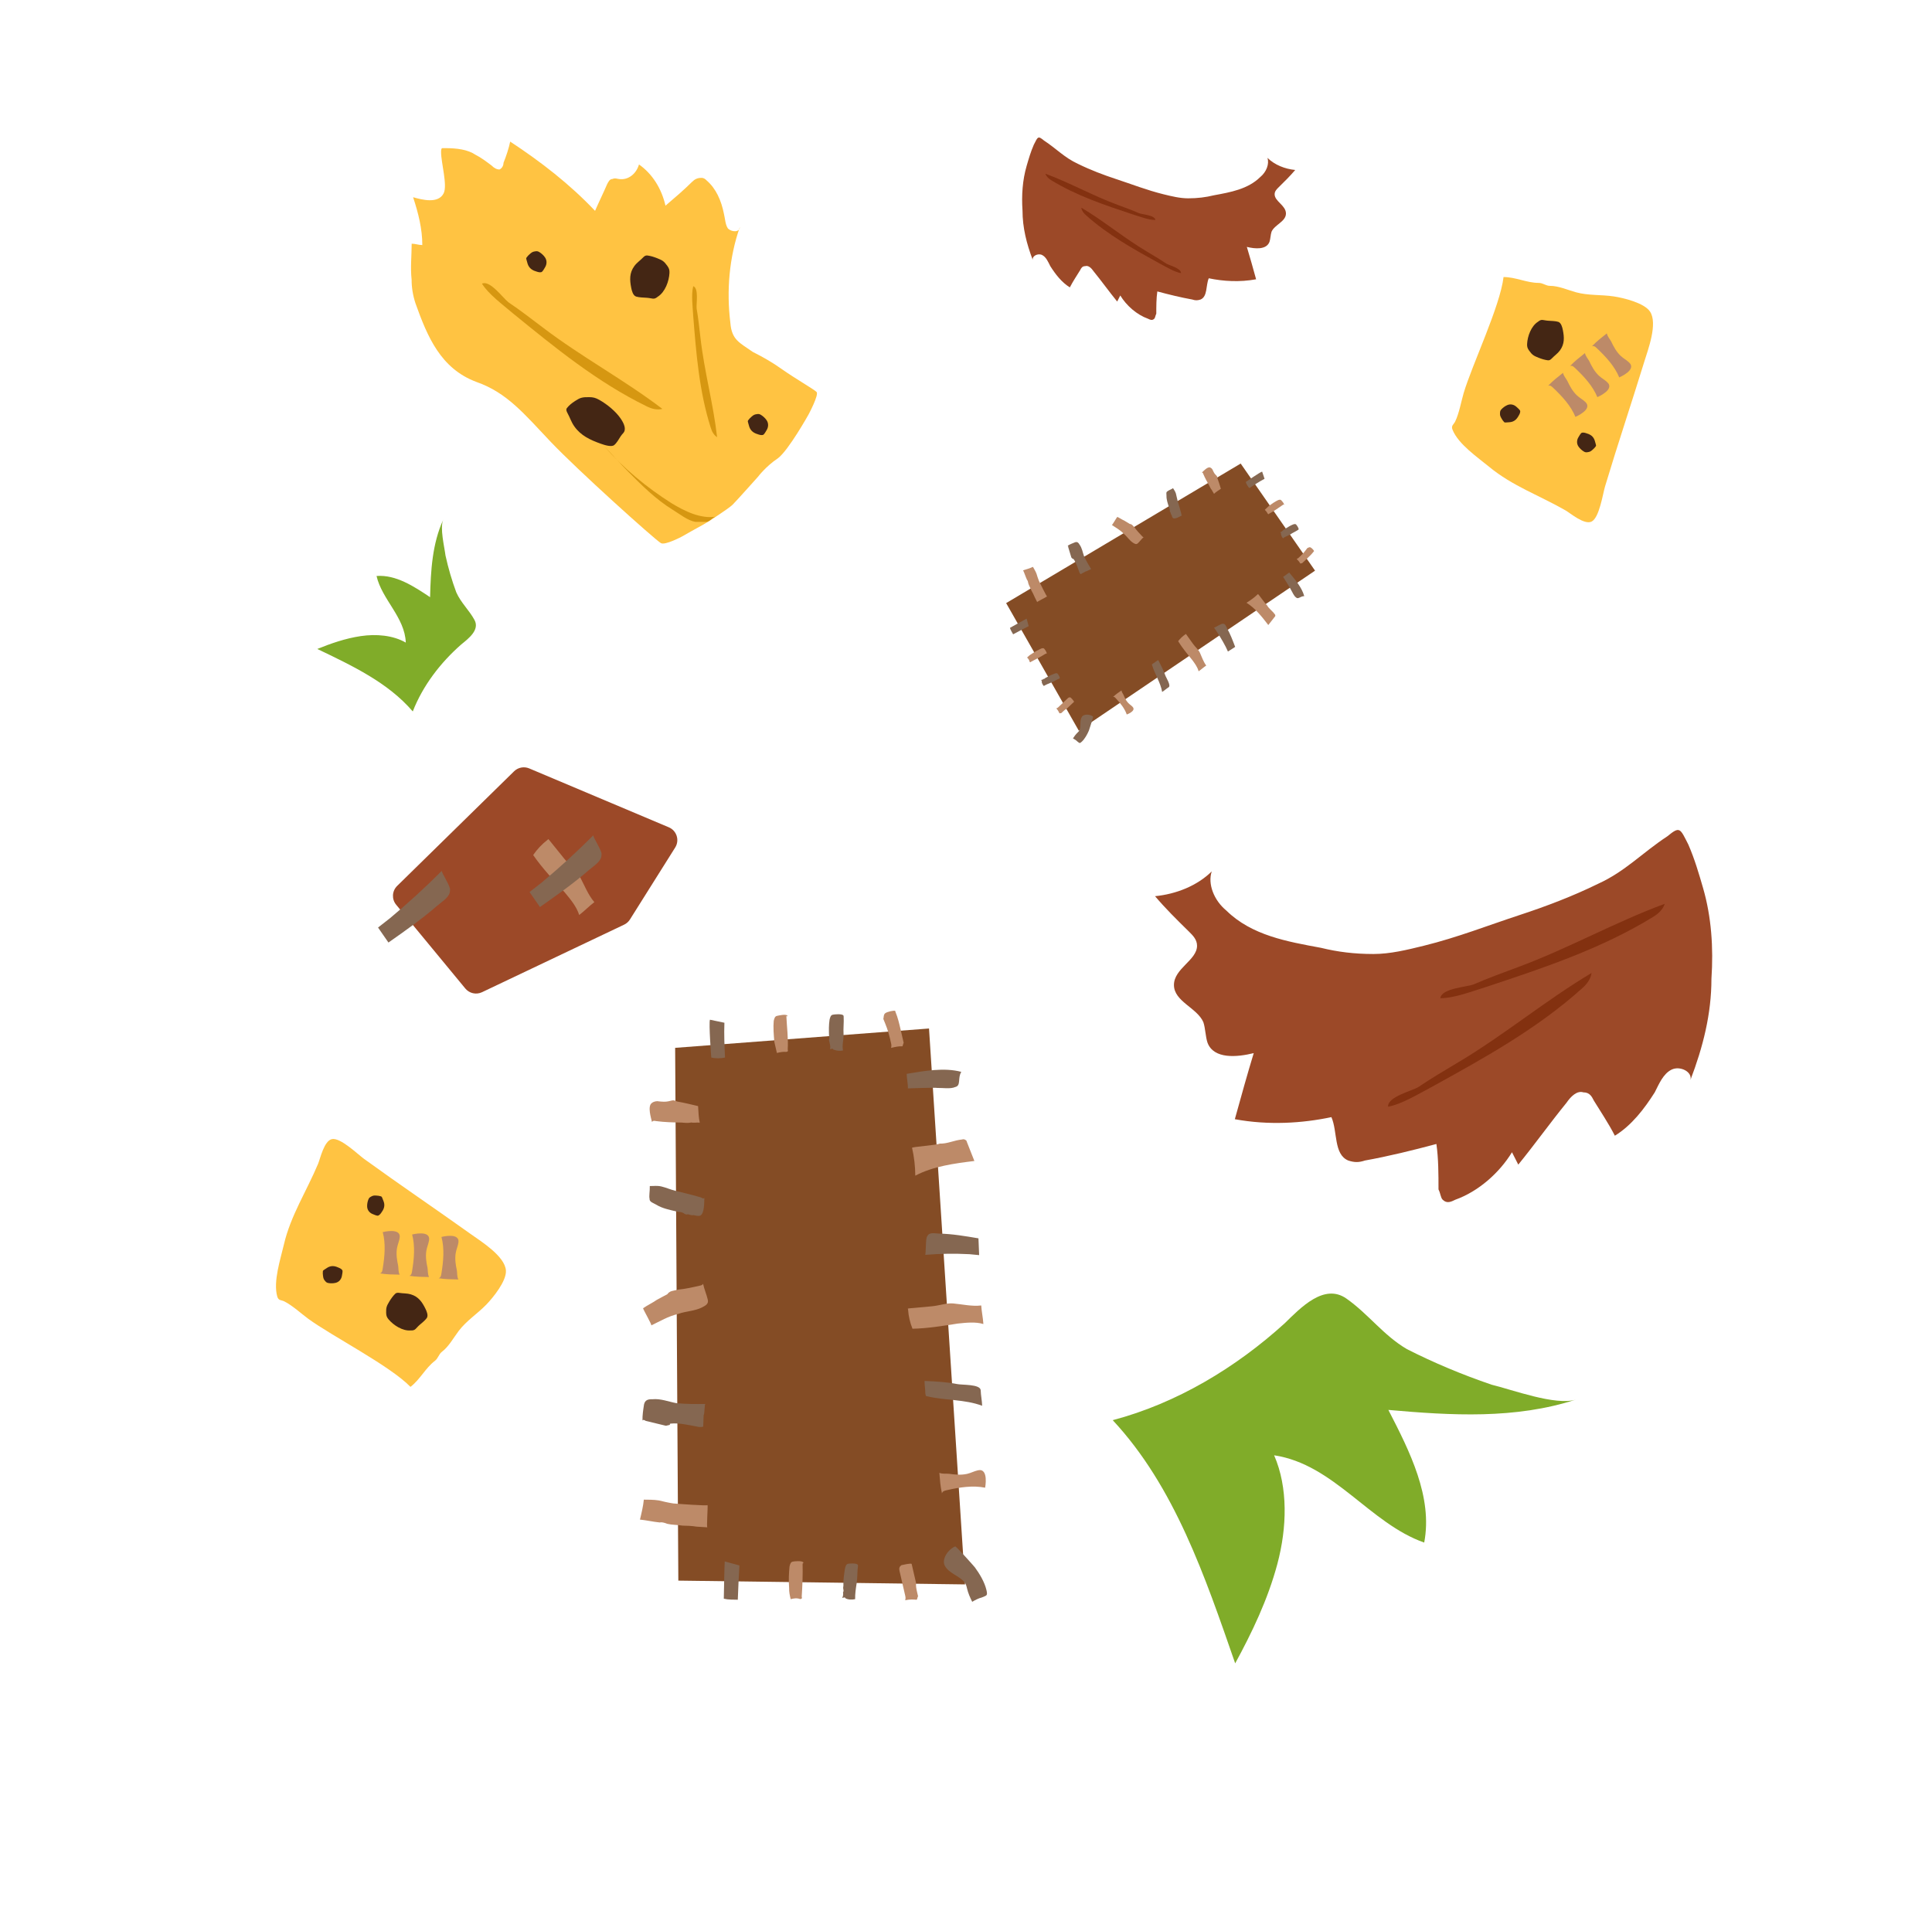 <?xml version="1.0" encoding="UTF-8" standalone="no"?>
<svg
   width="257"
   height="256"
   viewBox="0 0 257 256"
   fill="none"
   version="1.1"
   id="svg76"
   sodipodi:docname="loot-caveman-apparel-death.svg"
   inkscape:version="1.3.2 (091e20e, 2023-11-25, custom)"
   xmlns:inkscape="http://www.inkscape.org/namespaces/inkscape"
   xmlns:sodipodi="http://sodipodi.sourceforge.net/DTD/sodipodi-0.dtd"
   xmlns="http://www.w3.org/2000/svg"
   xmlns:svg="http://www.w3.org/2000/svg">
  <defs
     id="defs76" />
  <sodipodi:namedview
     id="namedview76"
     pagecolor="#ffffff"
     bordercolor="#000000"
     borderopacity="0.25"
     inkscape:showpageshadow="2"
     inkscape:pageopacity="0.0"
     inkscape:pagecheckerboard="0"
     inkscape:deskcolor="#d1d1d1"
     inkscape:zoom="2.770428"
     inkscape:cx="128.5"
     inkscape:cy="127.95857"
     inkscape:window-width="1280"
     inkscape:window-height="1001"
     inkscape:window-x="-8"
     inkscape:window-y="-8"
     inkscape:window-maximized="1"
     inkscape:current-layer="svg76" />
  <path
     d="M123.58 136.834L89.81 139.407L90.234 210.288L128.374 210.792L123.58 136.834Z"
     fill="#844C25"
     id="path1" />
  <path
     d="M94.614 140.695C95.21 140.839 95.909 140.819 96.444 140.695C96.373 139.163 96.301 137.63 96.363 136.067C95.767 135.923 95.037 135.809 94.44 135.665C94.265 136.128 94.614 140.695 94.614 140.695Z"
     fill="#856751"
     id="path2" />
  <path
     d="M104.734 135.119C104.539 134.883 103.603 135.099 103.335 135.16C103.068 135.222 102.996 135.52 102.924 135.818C102.841 136.682 102.923 137.649 103.005 138.616C103.129 139.151 103.221 139.552 103.344 140.087C103.746 139.995 104.147 139.902 104.579 139.944L104.713 139.913C104.846 139.882 104.815 139.748 104.785 139.614C104.878 138.185 104.672 136.683 104.601 135.15C104.765 135.253 104.765 135.253 104.734 135.119Z"
     fill="#BD8A68"
     id="path3" />
  <path
     d="M110.268 138.355C110.299 138.489 110.33 138.622 110.361 138.756C110.423 139.023 110.484 139.291 110.412 139.589C110.546 139.558 110.68 139.528 110.68 139.528C110.813 139.497 110.844 139.63 110.844 139.63C111.307 139.805 111.739 139.847 112.14 139.754C111.986 139.086 112.233 138.324 112.213 137.625C112.161 136.792 112.275 136.062 112.224 135.228L112.193 135.095C111.997 134.858 111.03 134.94 110.763 135.002C110.496 135.063 110.424 135.362 110.351 135.66C110.238 136.39 110.258 137.09 110.279 137.789C110.31 137.923 110.371 138.19 110.268 138.355Z"
     fill="#856751"
     id="path4" />
  <path
     d="M118.358 138.044C118.42 138.312 118.451 138.446 118.513 138.713C118.574 138.981 118.605 139.114 118.533 139.413L118.667 139.382C119.068 139.289 119.603 139.166 120.035 139.207C120.138 139.043 120.107 138.909 120.21 138.744C120.179 138.611 120.117 138.343 120.086 138.209C119.994 137.808 119.902 137.407 119.809 137.006C119.624 136.204 119.439 135.401 119.12 134.63L119.09 134.496C118.925 134.393 117.989 134.609 117.752 134.804C117.516 135 117.577 135.267 117.505 135.565C117.824 136.337 118.143 137.108 118.358 138.044Z"
     fill="#BD8A68"
     id="path5" />
  <path
     d="M96.282 212.695C96.879 212.84 97.578 212.819 98.144 212.83C98.206 211.266 98.268 209.703 98.361 208.273C97.764 208.129 97.003 207.882 96.407 207.738C96.365 208.17 96.282 212.695 96.282 212.695Z"
     fill="#856751"
     id="path6" />
  <path
     d="M106.865 207.857C106.669 207.62 105.702 207.702 105.435 207.764C105.167 207.825 105.095 208.124 105.023 208.422C104.941 209.286 104.889 210.284 104.971 211.251C104.961 211.816 105.053 212.218 105.176 212.752C105.578 212.66 105.979 212.568 106.442 212.743L106.575 212.712C106.709 212.681 106.678 212.547 106.647 212.413C106.74 210.984 106.803 209.42 106.762 208.021C106.895 207.991 106.865 207.857 106.865 207.857Z"
     fill="#BD8A68"
     id="path7" />
  <path
     d="M112.18 211.428C112.211 211.562 112.242 211.695 112.139 211.86C112.201 212.127 112.129 212.426 112.026 212.59C112.16 212.559 112.293 212.528 112.293 212.528C112.427 212.498 112.458 212.631 112.458 212.631C112.787 212.837 113.353 212.848 113.754 212.755C113.733 212.056 113.847 211.325 113.96 210.595C114.073 209.865 114.022 209.032 114.136 208.301L114.105 208.168C113.909 207.931 112.942 208.013 112.809 208.044C112.541 208.106 112.469 208.404 112.397 208.702C112.284 209.432 112.17 210.163 112.191 210.862C112.222 210.996 112.119 211.16 112.18 211.428Z"
     fill="#856751"
     id="path8" />
  <path
     d="M120.241 211.537C120.302 211.805 120.333 211.938 120.395 212.206C120.456 212.473 120.487 212.607 120.415 212.905L120.549 212.874C120.95 212.782 121.516 212.792 121.948 212.834C122.051 212.669 122.02 212.535 122.123 212.371C122.092 212.237 122.03 211.97 121.999 211.836C121.907 211.435 121.815 211.034 121.856 210.602C121.671 209.799 121.486 208.997 121.301 208.195L121.27 208.061C121.106 207.958 120.17 208.174 119.902 208.235C119.665 208.431 119.563 208.595 119.655 208.996C119.84 209.799 120.056 210.735 120.241 211.537Z"
     fill="#BD8A68"
     id="path9" />
  <path
     d="M88.78 202.736C89.377 202.88 90.076 202.859 90.807 202.973C91.372 202.983 91.938 202.994 92.668 203.107C93.1 203.148 93.666 203.159 94.098 203.2C93.964 203.231 94.181 200.505 94.12 200.237C94.15 200.371 89.995 200.062 89.563 200.02C88.833 199.907 88.236 199.763 87.639 199.619C86.909 199.505 86.21 199.526 85.644 199.515C85.561 200.379 85.345 201.274 85.129 202.169C85.993 202.251 86.888 202.468 87.752 202.55C88.019 202.488 88.318 202.561 88.78 202.736Z"
     fill="#BD8A68"
     id="path10" />
  <path
     d="M89.221 189.399C90.321 189.286 91.514 189.574 92.543 189.76C92.841 189.832 93.14 189.904 93.541 189.811C93.551 189.246 93.592 188.814 93.603 188.248C93.737 188.217 93.696 186.818 93.83 186.787C92.564 186.797 91.299 186.807 90.003 186.684C88.975 186.498 87.884 186.045 86.784 186.158C86.218 186.148 85.817 186.24 85.673 186.837C85.559 187.567 85.446 188.297 85.466 188.997C85.569 188.832 85.734 188.935 85.898 189.038C86.495 189.182 87.092 189.326 87.688 189.47C87.986 189.543 88.285 189.615 88.583 189.687C88.717 189.656 88.984 189.594 89.118 189.563C89.087 189.43 89.087 189.43 89.221 189.399Z"
     fill="#856751"
     id="path11" />
  <path
     d="M89.38 171.759C89.112 171.821 88.876 172.016 88.773 172.181C88.269 172.438 87.898 172.664 87.394 172.921C86.787 173.343 86.15 173.631 85.543 174.052C85.604 174.32 86.766 176.305 86.632 176.336C87.774 175.791 88.885 175.113 90.222 174.804C91.261 174.424 92.393 174.445 93.401 173.931C93.905 173.674 94.276 173.448 94.152 172.913C93.998 172.244 93.71 171.606 93.525 170.804C93.422 170.969 93.289 170.999 93.155 171.03C92.219 171.246 91.149 171.493 90.182 171.575C89.647 171.698 89.514 171.729 89.38 171.759Z"
     fill="#BD8A68"
     id="path12" />
  <path
     d="M89.822 158.42C89.225 158.276 88.598 157.998 88.001 157.854C87.405 157.71 87.004 157.802 86.438 157.792C86.458 158.491 86.314 159.088 86.407 159.489C86.365 159.921 86.962 160.065 87.291 160.271C88.114 160.785 89.142 160.971 90.037 161.187C90.335 161.259 90.603 161.198 90.932 161.403C91.066 161.373 90.963 161.537 91.097 161.506C91.261 161.609 91.395 161.578 91.528 161.548C91.827 161.62 91.991 161.722 92.259 161.661C92.557 161.733 92.855 161.805 93.123 161.743C93.761 161.456 93.658 159.789 93.699 159.357C93.597 159.522 93.432 159.419 93.267 159.316C92.208 158.997 91.015 158.708 89.822 158.42Z"
     fill="#856751"
     id="path13" />
  <path
     d="M90.69 149.348C91.122 149.389 91.554 149.43 91.955 149.338C92.253 149.41 92.654 149.317 93.086 149.359C92.932 148.69 92.912 147.991 92.861 147.157C91.966 146.941 91.071 146.725 90.042 146.539C89.878 146.437 89.579 146.364 89.446 146.395C89.312 146.426 89.044 146.488 88.911 146.519C88.51 146.611 88.078 146.57 87.646 146.529C87.347 146.456 86.946 146.549 86.71 146.744C86.103 147.166 86.606 148.74 86.73 149.275C86.832 149.11 86.966 149.079 87.264 149.151C88.427 149.306 89.558 149.327 90.69 149.348Z"
     fill="#BD8A68"
     id="path14" />
  <path
     d="M129.327 213.107C129.698 212.88 130.202 212.623 130.603 212.531C131.241 212.243 131.405 212.346 131.22 211.544C130.974 210.474 130.295 209.363 129.678 208.519C129.483 208.283 127.2 205.711 127.066 205.741C126.161 206.091 125.204 207.438 125.687 208.312C126.201 209.321 127.693 209.681 128.31 210.525C128.505 210.761 128.567 211.029 128.628 211.296C128.782 211.965 129.07 212.603 129.327 213.107Z"
     fill="#856751"
     id="path15" />
  <path
     d="M126.251 196.074C125.819 196.032 125.418 196.125 124.955 195.95C125.037 196.917 125.088 197.75 125.304 198.686C125.376 198.388 125.643 198.326 125.911 198.265C127.649 197.864 129.419 197.597 131.044 197.926C131.044 197.926 131.559 195.273 130.088 195.612C129.553 195.735 129.182 195.961 128.648 196.085C127.845 196.27 126.981 196.187 126.251 196.074Z"
     fill="#BD8A68"
     id="path16" />
  <path
     d="M122.986 183.722C122.976 184.288 123.099 184.823 123.089 185.389C123.119 185.522 123.119 185.522 123.15 185.656C123.181 185.79 123.315 185.759 123.315 185.759C125.701 186.336 128.334 186.151 130.648 187.026C130.628 186.327 130.474 185.658 130.454 184.958C130.402 184.125 127.903 184.279 127.306 184.135C125.979 183.877 124.55 183.784 122.986 183.722Z"
     fill="#856751"
     id="path17" />
  <path
     d="M126.802 173.413C125.938 173.33 124.899 173.711 123.933 173.793C122.966 173.875 121.865 173.988 120.898 174.07L120.764 174.1L120.795 174.234C120.846 175.067 121.062 176.003 121.381 176.775C123.345 176.745 125.516 176.385 127.419 176.087C128.52 175.974 129.754 175.831 130.813 176.15C130.762 175.317 130.577 174.514 130.526 173.681C129.292 173.825 128.098 173.537 126.802 173.413Z"
     fill="#BD8A68"
     id="path18" />
  <path
     d="M123.059 166.95C124.993 166.786 126.957 166.756 128.953 166.859C129.385 166.901 129.817 166.942 130.249 166.983C130.228 166.284 130.177 165.45 130.157 164.751C128.398 164.452 126.639 164.153 124.942 164.122C124.376 164.112 123.615 163.865 123.337 164.492C123.101 164.687 123.193 166.919 123.059 166.95Z"
     fill="#856751"
     id="path19" />
  <path
     d="M121.324 152.709C121.602 153.912 121.745 155.147 121.755 156.412C124.142 155.157 127.012 154.778 129.614 154.459C129.265 153.554 128.946 152.783 128.597 151.877C128.566 151.744 128.566 151.744 128.401 151.641C128.237 151.538 128.103 151.569 127.969 151.6C126.869 151.712 125.994 152.196 124.996 152.144C124.76 152.339 121.293 152.575 121.324 152.709Z"
     fill="#BD8A68"
     id="path20" />
  <path
     d="M120.775 144.802C120.775 144.802 124.406 144.669 124.705 144.741C125.404 144.721 126.433 144.906 127.07 144.618C127.873 144.434 127.359 143.425 127.873 142.603C125.621 141.995 122.915 142.478 120.611 142.868C120.632 143.568 120.786 144.236 120.775 144.802Z"
     fill="#856751"
     id="path21" />
  <path
     d="M174.931 75.921L165.039 61.672L133.84 80.238L143.507 97.215L174.931 75.921Z"
     fill="#844C25"
     id="path22" />
  <path
     d="M165.716 64.126C165.807 64.427 165.997 64.731 166.191 64.935C166.849 64.506 167.507 64.077 168.214 63.699C168.123 63.398 167.984 63.046 167.893 62.745C167.643 62.788 165.716 64.126 165.716 64.126Z"
     fill="#856751"
     id="path23" />
  <path
     d="M170.802 67.152C170.856 67.005 170.518 66.647 170.421 66.545C170.325 66.443 170.174 66.488 170.024 66.534C169.621 66.721 169.215 67.008 168.809 67.295C168.605 67.488 168.452 67.633 168.248 67.826C168.392 67.98 168.537 68.133 168.631 68.334L168.679 68.385C168.728 68.436 168.779 68.388 168.83 68.34C169.485 68.01 170.096 67.53 170.754 67.101C170.751 67.201 170.751 67.201 170.802 67.152Z"
     fill="#BD8A68"
     id="path24" />
  <path
     d="M170.803 70.434C170.752 70.482 170.701 70.531 170.65 70.579C170.548 70.675 170.446 70.772 170.295 70.818C170.344 70.869 170.392 70.92 170.392 70.92C170.44 70.971 170.389 71.019 170.389 71.019C170.432 71.269 170.526 71.47 170.67 71.624C170.926 71.382 171.326 71.294 171.63 71.104C171.984 70.865 172.336 70.726 172.691 70.487L172.742 70.439C172.796 70.291 172.509 69.885 172.413 69.783C172.316 69.681 172.166 69.726 172.015 69.772C171.663 69.911 171.36 70.102 171.056 70.292C171.005 70.34 170.903 70.437 170.803 70.434Z"
     fill="#856751"
     id="path25" />
  <path
     d="M173.043 73.928C172.941 74.025 172.89 74.073 172.788 74.169C172.686 74.266 172.635 74.314 172.484 74.36L172.533 74.411C172.678 74.564 172.871 74.769 172.964 74.97C173.064 74.973 173.115 74.924 173.214 74.927C173.265 74.879 173.368 74.782 173.419 74.734C173.572 74.589 173.725 74.444 173.878 74.3C174.185 74.01 174.491 73.72 174.749 73.379L174.8 73.331C174.803 73.232 174.465 72.874 174.317 72.82C174.17 72.766 174.068 72.863 173.917 72.909C173.659 73.249 173.401 73.59 173.043 73.928Z"
     fill="#BD8A68"
     id="path26" />
  <path
     d="M134.345 83.533C134.436 83.834 134.627 84.138 134.769 84.391C135.475 84.013 136.182 83.635 136.838 83.305C136.747 83.004 136.658 82.604 136.567 82.303C136.366 82.397 134.345 83.533 134.345 83.533Z"
     fill="#856751"
     id="path27" />
  <path
     d="M139.227 86.953C139.28 86.805 138.994 86.399 138.897 86.297C138.8 86.195 138.65 86.24 138.499 86.286C138.096 86.474 137.642 86.71 137.237 86.996C136.984 87.138 136.831 87.283 136.626 87.477C136.771 87.63 136.916 87.783 136.959 88.033L137.007 88.084C137.055 88.135 137.107 88.087 137.158 88.038C137.813 87.709 138.52 87.331 139.127 86.95C139.176 87.001 139.227 86.953 139.227 86.953Z"
     fill="#BD8A68"
     id="path28" />
  <path
     d="M139.029 90.227C138.978 90.276 138.927 90.324 138.827 90.321C138.725 90.418 138.575 90.463 138.475 90.46C138.524 90.511 138.572 90.563 138.572 90.563C138.62 90.614 138.569 90.662 138.569 90.662C138.563 90.861 138.706 91.113 138.85 91.266C139.154 91.076 139.506 90.937 139.858 90.797C140.21 90.658 140.565 90.42 140.917 90.28L140.968 90.232C141.022 90.084 140.735 89.678 140.686 89.627C140.59 89.525 140.439 89.571 140.289 89.616C139.937 89.756 139.585 89.895 139.281 90.085C139.23 90.133 139.131 90.131 139.029 90.227Z"
     fill="#856751"
     id="path29" />
  <path
     d="M141.069 93.816C140.966 93.912 140.915 93.961 140.813 94.057C140.711 94.154 140.66 94.202 140.51 94.248L140.558 94.299C140.703 94.452 140.845 94.705 140.939 94.906C141.038 94.909 141.089 94.861 141.188 94.863C141.239 94.815 141.342 94.719 141.393 94.67C141.546 94.525 141.699 94.38 141.901 94.287C142.207 93.997 142.514 93.707 142.82 93.418L142.871 93.369C142.874 93.27 142.536 92.912 142.439 92.81C142.292 92.756 142.192 92.754 142.039 92.898C141.733 93.188 141.375 93.526 141.069 93.816Z"
     fill="#BD8A68"
     id="path30" />
  <path
     d="M136.797 77.637C136.888 77.938 137.078 78.241 137.217 78.593C137.359 78.846 137.501 79.098 137.641 79.45C137.735 79.652 137.877 79.904 137.97 80.106C137.922 80.055 139.182 79.444 139.284 79.347C139.233 79.396 138.293 77.48 138.199 77.278C138.06 76.926 137.969 76.626 137.878 76.325C137.738 75.973 137.548 75.669 137.406 75.416C137.003 75.604 136.551 75.74 136.1 75.877C136.288 76.28 136.424 76.731 136.612 77.134C136.708 77.237 136.754 77.387 136.797 77.637Z"
     fill="#BD8A68"
     id="path31" />
  <path
     d="M142.805 74.373C143.14 74.83 143.322 75.432 143.507 75.934C143.553 76.085 143.598 76.235 143.743 76.388C143.996 76.246 144.197 76.153 144.45 76.01C144.498 76.061 145.105 75.681 145.154 75.732C144.821 75.176 144.489 74.619 144.207 74.015C144.023 73.512 143.94 72.913 143.605 72.457C143.463 72.204 143.318 72.051 143.017 72.142C142.665 72.281 142.313 72.42 142.009 72.611C142.109 72.614 142.106 72.713 142.103 72.812C142.194 73.113 142.285 73.414 142.376 73.715C142.422 73.865 142.467 74.016 142.513 74.166C142.561 74.217 142.657 74.319 142.706 74.371C142.757 74.322 142.757 74.322 142.805 74.373Z"
     fill="#856751"
     id="path32" />
  <path
     d="M150.634 69.869C150.537 69.767 150.389 69.713 150.29 69.71C150.046 69.554 149.85 69.449 149.606 69.293C149.262 69.135 148.97 68.927 148.626 68.769C148.524 68.865 147.948 69.893 147.9 69.842C148.437 70.205 149.024 70.52 149.507 71.031C149.945 71.391 150.229 71.896 150.717 72.208C150.961 72.364 151.157 72.469 151.362 72.276C151.617 72.035 151.824 71.742 152.131 71.453C152.031 71.45 151.983 71.399 151.935 71.347C151.597 70.99 151.21 70.581 150.923 70.176C150.73 69.971 150.682 69.92 150.634 69.869Z"
     fill="#BD8A68"
     id="path33" />
  <path
     d="M156.643 66.607C156.552 66.306 156.512 65.957 156.421 65.656C156.33 65.355 156.185 65.202 156.043 64.949C155.739 65.139 155.439 65.231 155.285 65.375C155.084 65.469 155.175 65.77 155.169 65.969C155.155 66.466 155.34 66.968 155.477 67.419C155.522 67.57 155.619 67.672 155.613 67.871C155.661 67.922 155.562 67.919 155.61 67.97C155.608 68.069 155.656 68.12 155.704 68.171C155.75 68.322 155.747 68.421 155.843 68.523C155.889 68.674 155.934 68.824 156.031 68.926C156.324 69.133 157.033 68.656 157.235 68.562C157.135 68.56 157.138 68.46 157.141 68.361C157.007 67.81 156.825 67.209 156.643 66.607Z"
     fill="#856751"
     id="path34" />
  <path
     d="M160.873 64.637C160.967 64.839 161.06 65.04 161.205 65.194C161.251 65.344 161.396 65.497 161.489 65.699C161.745 65.457 162.049 65.267 162.403 65.028C162.267 64.577 162.13 64.126 161.945 63.623C161.948 63.524 161.903 63.374 161.854 63.322C161.806 63.271 161.71 63.169 161.661 63.118C161.516 62.965 161.423 62.763 161.329 62.562C161.283 62.411 161.138 62.258 160.991 62.204C160.647 62.046 160.083 62.676 159.878 62.869C159.978 62.872 160.026 62.923 160.071 63.074C160.305 63.627 160.589 64.132 160.873 64.637Z"
     fill="#BD8A68"
     id="path35" />
  <path
     d="M142.73 98.237C142.926 98.342 143.17 98.498 143.315 98.651C143.607 98.858 143.604 98.957 143.911 98.668C144.32 98.281 144.634 97.693 144.847 97.202C144.901 97.055 145.445 95.379 145.397 95.328C145.008 95.019 144.164 94.946 143.904 95.386C143.591 95.874 143.819 96.626 143.606 97.118C143.552 97.265 143.45 97.362 143.348 97.459C143.093 97.7 142.886 97.993 142.73 98.237Z"
     fill="#856751"
     id="path36" />
  <path
     d="M149.46 92.46C149.366 92.258 149.221 92.105 149.179 91.855C148.773 92.142 148.418 92.381 148.061 92.719C148.211 92.673 148.308 92.776 148.404 92.878C149.032 93.542 149.609 94.254 149.884 95.057C149.884 95.057 151.19 94.597 150.659 94.035C150.466 93.831 150.27 93.726 150.077 93.521C149.787 93.215 149.599 92.812 149.46 92.46Z"
     fill="#BD8A68"
     id="path37" />
  <path
     d="M154.065 87.815C153.813 87.957 153.608 88.15 153.356 88.293C153.305 88.341 153.305 88.341 153.254 88.389C153.203 88.438 153.251 88.489 153.251 88.489C153.615 89.692 154.379 90.807 154.593 92.056C154.896 91.866 155.152 91.624 155.455 91.434C155.81 91.195 155.094 90.131 155.003 89.83C154.773 89.178 154.443 88.522 154.065 87.815Z"
     fill="#856751"
     id="path38" />
  <path
     d="M159.609 86.829C159.421 86.425 158.984 86.065 158.697 85.659C158.41 85.254 158.075 84.797 157.788 84.391L157.739 84.34L157.688 84.388C157.334 84.627 156.976 84.965 156.718 85.305C157.241 86.165 157.962 87.031 158.587 87.794C158.922 88.251 159.306 88.759 159.44 89.31C159.794 89.071 160.101 88.781 160.456 88.543C160.072 88.035 159.89 87.433 159.609 86.829Z"
     fill="#BD8A68"
     id="path39" />
  <path
     d="M161.493 83.499C162.067 84.311 162.59 85.171 163.062 86.079C163.156 86.28 163.249 86.482 163.343 86.683C163.647 86.493 164.002 86.254 164.305 86.064C163.981 85.21 163.657 84.355 163.231 83.597C163.089 83.345 163 82.945 162.651 82.985C162.504 82.931 161.542 83.55 161.493 83.499Z"
     fill="#856751"
     id="path40" />
  <path
     d="M167.336 79.04C166.876 79.475 166.368 79.858 165.812 80.191C166.985 80.92 167.897 82.089 168.712 83.156C169.021 82.767 169.279 82.426 169.589 82.037C169.64 81.989 169.64 81.989 169.643 81.889C169.645 81.79 169.597 81.739 169.549 81.688C169.214 81.231 168.773 80.97 168.537 80.516C168.39 80.462 167.387 78.992 167.336 79.04Z"
     fill="#BD8A68"
     id="path41" />
  <path
     d="M170.683 76.748C170.683 76.748 171.684 78.317 171.729 78.467C171.919 78.771 172.104 79.273 172.397 79.481C172.686 79.787 172.998 79.299 173.495 79.312C173.18 78.16 172.265 77.09 171.495 76.174C171.191 76.364 170.936 76.605 170.683 76.748Z"
     fill="#856751"
     id="path42" />
  <path
     d="M63.268 20.599C63.974 20.954 64.68 21.486 65.386 22.017C65.739 22.372 66.092 22.549 66.445 22.55C66.799 22.374 66.976 22.02 66.977 21.667C67.332 20.784 67.688 19.725 67.866 18.841C71.925 21.5 75.807 24.512 79.157 28.053C79.69 26.817 80.222 25.758 80.755 24.522C80.932 24.169 81.11 23.816 81.463 23.817C81.817 23.641 82.17 23.818 82.347 23.818C83.583 23.998 84.645 23.116 85.001 21.88C86.766 23.12 87.999 25.067 88.525 27.365C89.764 26.307 91.003 25.25 92.065 24.191C92.419 23.839 92.773 23.663 93.303 23.664C93.657 23.664 93.833 23.841 94.01 24.018C95.244 25.081 95.948 26.673 96.298 28.441C96.473 29.148 96.472 29.855 96.824 30.386C97.353 30.917 98.413 30.919 98.415 30.212C96.993 34.274 96.631 38.691 97.153 42.933C97.325 45.231 98.384 45.586 100.149 46.827C101.561 47.536 102.797 48.246 104.032 49.132C105.797 50.372 108.268 51.791 108.62 52.145C108.973 52.499 107.554 55.147 107.554 55.147C107.554 55.147 104.894 59.913 103.478 60.971C101.886 62.028 100.822 63.439 100.822 63.439C100.822 63.439 97.989 66.614 97.457 67.144C96.926 67.673 93.918 69.61 93.564 69.786C93.211 69.962 90.734 71.371 90.734 71.371C90.734 71.371 88.434 72.604 87.905 72.249C87.022 71.717 76.791 62.508 73.264 58.789C69.738 55.072 67.446 52.239 63.384 50.818C58.617 49.041 56.858 44.796 55.276 40.375C54.925 39.314 54.751 38.254 54.753 37.193C54.579 35.603 54.759 34.013 54.762 32.422C55.292 32.423 55.645 32.601 56.176 32.602C56.18 30.481 55.654 28.36 54.951 26.238C56.188 26.593 58.307 27.128 59.017 25.716C59.549 24.656 58.672 21.651 58.674 20.237C58.675 20.06 58.675 19.707 58.852 19.707C59.029 19.707 59.029 19.707 59.206 19.708C60.796 19.711 62.209 19.89 63.268 20.599Z"
     fill="#FFC342"
     id="path43" />
  <path
     d="M89.055 36.298C89.004 37.42 88.464 38.876 87.495 39.477C86.981 39.916 86.77 39.669 86.061 39.618C85.638 39.588 85.012 39.582 84.618 39.455C84.196 39.318 84.04 38.662 83.969 38.303C83.76 37.245 83.71 36.309 84.387 35.39C84.724 34.933 85.16 34.657 85.544 34.255C85.694 34.097 85.87 33.959 86.101 33.988C86.566 34.047 86.99 34.183 87.431 34.357C88.132 34.634 88.335 34.766 88.765 35.366C88.992 35.683 89.073 35.904 89.055 36.298Z"
     fill="#442614"
     id="path44" />
  <path
     d="M79.707 53.193C80.772 53.789 81.953 54.76 82.602 55.743C82.983 56.319 83.368 57.109 82.905 57.621C82.803 57.734 82.682 57.863 82.563 58.046C82.331 58.402 82.036 58.953 81.693 59.219C81.325 59.504 80.418 59.21 79.928 59.036C78.485 58.524 77.269 57.95 76.409 56.742C75.981 56.142 75.83 55.572 75.493 54.966C75.361 54.728 75.265 54.48 75.409 54.295C75.697 53.92 76.065 53.633 76.49 53.356C77.164 52.916 77.424 52.823 78.386 52.837C78.894 52.844 79.213 52.917 79.707 53.193Z"
     fill="#442614"
     id="path45" />
  <path
     d="M71.713 33.52C71.995 33.682 72.289 33.941 72.495 34.239C72.772 34.64 72.761 35.145 72.506 35.561C72.399 35.736 72.257 36.003 72.114 36.143C71.96 36.294 71.637 36.212 71.464 36.16C70.953 36.01 70.53 35.819 70.277 35.319C70.151 35.071 70.127 34.821 70.035 34.564C69.999 34.464 69.978 34.357 70.042 34.264C70.171 34.078 70.325 33.926 70.5 33.777C70.777 33.539 70.88 33.481 71.239 33.433C71.429 33.407 71.544 33.423 71.713 33.52Z"
     fill="#442614"
     id="path46" />
  <path
     d="M101.19 55.177C101.471 55.339 101.765 55.599 101.971 55.897C102.248 56.298 102.237 56.803 101.983 57.218C101.875 57.393 101.734 57.661 101.59 57.801C101.436 57.951 101.114 57.869 100.94 57.818C100.429 57.668 100.007 57.476 99.754 56.977C99.628 56.728 99.604 56.478 99.512 56.222C99.476 56.121 99.454 56.014 99.519 55.922C99.648 55.736 99.802 55.584 99.977 55.434C100.254 55.196 100.356 55.139 100.716 55.091C100.905 55.065 101.021 55.08 101.19 55.177Z"
     fill="#442614"
     id="path47" />
  <path
     d="M72.231 43.59C77.348 47.488 82.996 50.504 88.113 54.401C87.406 54.577 86.7 54.399 85.994 54.044C79.462 50.85 73.816 46.244 68.17 41.638C66.936 40.575 64.994 39.158 64.114 37.742C65.175 37.214 66.937 39.692 67.643 40.223C69.231 41.287 70.819 42.527 72.231 43.59Z"
     fill="#D69711"
     id="path48" />
  <path
     d="M93.182 44.97C93.685 49.418 94.888 53.709 95.39 58.158C94.962 57.886 94.712 57.446 94.55 56.92C93.012 52.099 92.611 47.044 92.21 41.989C92.15 40.857 91.928 39.199 92.216 38.075C92.992 38.355 92.595 40.433 92.667 41.044C92.897 42.354 93.037 43.749 93.182 44.97Z"
     fill="#D69711"
     id="path49" />
  <path
     d="M80.336 59.334C82.981 62.344 85.98 64.823 89.333 66.951C91.098 68.014 93.216 69.079 95.337 68.73C94.807 68.729 94.452 69.435 93.922 69.434C93.392 69.433 92.862 69.432 92.509 69.431C91.449 69.252 90.39 68.366 89.508 67.835C87.214 66.416 85.45 64.646 83.51 62.698C82.452 61.636 81.394 60.397 80.336 59.334Z"
     fill="#D69711"
     id="path50" />
  <path
     d="M224.867 143.68C225.147 142.582 223.471 141.757 222.354 142.307C221.237 142.856 220.678 144.23 220.119 145.329C218.723 147.527 217.047 149.724 214.813 151.098C213.975 149.45 212.858 147.801 212.02 146.428C211.741 145.878 211.461 145.329 210.624 145.329C209.786 145.054 208.948 145.878 208.389 146.702C206.155 149.45 204.2 152.197 201.966 154.944C201.686 154.395 201.407 153.845 201.128 153.296C199.452 156.043 196.659 158.515 193.587 159.614C193.028 159.889 192.47 160.164 191.911 159.614C191.632 159.34 191.632 158.79 191.353 158.241C191.353 156.318 191.353 154.12 191.073 152.197C188.001 153.021 184.65 153.845 181.577 154.395C180.74 154.669 180.181 154.669 179.343 154.395C177.388 153.57 177.947 150.548 177.109 148.625C173.199 149.45 168.73 149.724 164.261 148.9C165.099 145.878 165.937 142.856 166.775 140.109C164.541 140.658 161.469 140.933 160.631 138.735C160.351 137.911 160.351 136.812 160.072 135.988C159.234 134.065 156.162 133.241 156.162 131.043C156.162 128.845 159.234 127.747 159.234 125.823C159.234 124.999 158.676 124.45 158.117 123.9C156.441 122.252 155.045 120.878 153.648 119.23C156.441 118.955 159.234 117.857 161.189 115.933C160.631 117.582 161.469 119.78 163.144 121.153C166.496 124.45 171.244 125.274 175.712 126.098C177.947 126.648 180.181 126.922 182.695 126.922C184.929 126.922 187.163 126.373 189.398 125.823C193.866 124.725 198.055 123.076 202.245 121.703C205.596 120.604 209.227 119.23 212.579 117.582C216.209 115.933 218.444 113.461 221.795 111.263C223.471 109.89 223.471 110.164 224.588 112.362C225.426 114.285 225.984 116.208 226.543 118.131C227.66 121.977 227.939 126.098 227.66 130.219C227.66 134.889 226.543 139.285 224.867 143.68Z"
     fill="#9C4928"
     id="path51" />
  <path
     d="M201.895 128.679C208.584 126.208 214.762 122.715 221.451 120.244C221.195 121.01 220.608 121.565 219.856 122.015C212.985 126.228 205.32 128.773 197.655 131.318C195.927 131.842 193.447 132.815 191.599 132.798C191.736 131.491 195.101 131.315 196.018 130.971C197.957 130.117 200.061 129.368 201.895 128.679Z"
     fill="#833110"
     id="path52" />
  <path
     d="M194.019 141.307C200.145 137.658 205.584 133.098 211.71 129.449C211.598 130.249 211.122 130.901 210.465 131.481C204.477 136.876 197.404 140.775 190.332 144.675C188.728 145.505 186.467 146.914 184.647 147.234C184.543 145.924 187.82 145.137 188.659 144.632C190.41 143.438 192.342 142.319 194.019 141.307Z"
     fill="#833110"
     id="path53" />
  <path
     d="M137.386 34.598C137.249 34.06 138.07 33.656 138.618 33.925C139.166 34.194 139.439 34.868 139.713 35.406C140.398 36.483 141.219 37.561 142.314 38.234C142.725 37.426 143.272 36.618 143.683 35.945C143.82 35.676 143.957 35.406 144.367 35.406C144.778 35.272 145.189 35.676 145.462 36.08C146.558 37.426 147.516 38.773 148.611 40.119C148.748 39.85 148.885 39.581 149.022 39.311C149.843 40.658 151.212 41.87 152.718 42.408C152.991 42.543 153.265 42.678 153.539 42.408C153.676 42.273 153.676 42.004 153.813 41.735C153.813 40.792 153.813 39.715 153.95 38.773C155.455 39.176 157.098 39.581 158.604 39.85C159.015 39.984 159.288 39.984 159.699 39.85C160.657 39.446 160.384 37.965 160.794 37.022C162.711 37.426 164.901 37.561 167.091 37.157C166.68 35.676 166.27 34.194 165.859 32.848C166.954 33.117 168.46 33.252 168.871 32.175C169.008 31.771 169.008 31.232 169.144 30.828C169.555 29.886 171.061 29.482 171.061 28.404C171.061 27.327 169.555 26.789 169.555 25.846C169.555 25.442 169.829 25.173 170.103 24.903C170.924 24.096 171.609 23.422 172.293 22.614C170.924 22.48 169.555 21.941 168.597 20.998C168.871 21.806 168.46 22.884 167.639 23.557C165.996 25.173 163.669 25.577 161.479 25.981C160.384 26.25 159.288 26.385 158.056 26.385C156.961 26.385 155.866 26.115 154.771 25.846C152.581 25.307 150.527 24.5 148.474 23.826C146.831 23.288 145.052 22.614 143.409 21.806C141.63 20.998 140.534 19.787 138.892 18.709C138.07 18.036 138.07 18.171 137.523 19.248C137.112 20.191 136.838 21.133 136.565 22.076C136.017 23.961 135.88 25.981 136.017 28C136.017 30.29 136.565 32.444 137.386 34.598Z"
     fill="#9C4928"
     id="path54" />
  <path
     d="M148.648 27.246C145.37 26.035 142.341 24.323 139.063 23.111C139.189 23.487 139.476 23.759 139.845 23.979C143.212 26.044 146.969 27.292 150.726 28.539C151.573 28.796 152.789 29.273 153.695 29.265C153.627 28.624 151.978 28.538 151.529 28.369C150.578 27.95 149.547 27.583 148.648 27.246Z"
     fill="#833110"
     id="path55" />
  <path
     d="M152.507 33.435C149.504 31.647 146.838 29.411 143.836 27.623C143.891 28.015 144.124 28.335 144.446 28.619C147.381 31.263 150.847 33.175 154.314 35.086C155.1 35.493 156.208 36.183 157.1 36.34C157.151 35.698 155.545 35.312 155.134 35.065C154.276 34.48 153.329 33.931 152.507 33.435Z"
     fill="#833110"
     id="path56" />
  <path
     d="M209.652 186.195C201.595 188.83 193.043 188.318 184.684 187.577C187.514 193.066 190.611 199.168 189.452 205.226C182.207 202.684 177.463 194.815 169.488 193.614C171.361 197.912 171.199 203.243 169.927 208.035C168.654 212.827 166.5 217.272 164.308 221.296C160.298 209.746 156.251 197.775 148.018 188.942C156.536 186.692 164.405 181.948 170.895 176.052C173.045 173.946 176.157 170.69 179.107 172.766C182.056 174.841 184.008 177.643 187.15 179.489C190.714 181.297 194.47 182.875 198.418 184.223C201.025 184.84 206.966 187.073 209.652 186.195Z"
     fill="#80AC29"
     id="path57" />
  <path
     d="M58.969 69.12C57.491 72.35 57.299 75.935 57.212 79.451C55.06 78.013 52.666 76.434 50.089 76.63C50.805 79.767 53.856 82.115 53.979 85.492C52.278 84.509 50.051 84.324 47.995 84.627C45.94 84.93 43.987 85.617 42.208 86.339C46.827 88.555 51.62 90.807 54.908 94.652C56.248 91.213 58.596 88.161 61.358 85.737C62.337 84.942 63.84 83.8 63.115 82.474C62.391 81.147 61.316 80.202 60.696 78.806C60.112 77.237 59.633 75.598 59.258 73.891C59.125 72.776 58.476 70.197 58.969 69.12Z"
     fill="#80AC29"
     id="path58" />
  <path
     d="M194.696 52.311C195.8 48.567 199.552 40.747 200.006 36.858C201.621 36.858 203.096 37.639 204.688 37.639C205.232 37.639 205.645 38.029 206.161 38.029C207.344 38.029 208.519 38.576 209.64 38.885C211.28 39.336 213.002 39.184 214.679 39.437C215.959 39.631 218.718 40.294 219.49 41.453C220.551 43.044 219.214 46.539 218.732 48.107C217.025 53.656 215.177 59.147 213.509 64.709C213.216 65.685 212.75 68.875 211.721 69.39C210.755 69.873 208.892 68.273 208.253 67.905C204.851 65.949 201.164 64.645 198.121 62.129C196.601 60.873 193.995 59.109 193.222 57.177C192.997 56.613 193.371 56.489 193.569 56.083C194.103 54.985 194.372 53.41 194.696 52.311Z"
     fill="#FFC342"
     id="path59" />
  <path
     d="M203.139 45.781C203.184 44.73 203.687 43.368 204.592 42.804C205.072 42.393 205.27 42.624 205.934 42.669C206.329 42.697 206.914 42.701 207.283 42.82C207.678 42.947 207.825 43.56 207.892 43.895C208.09 44.884 208.138 45.76 207.507 46.621C207.193 47.049 206.785 47.308 206.427 47.685C206.287 47.833 206.123 47.963 205.907 47.936C205.472 47.881 205.074 47.755 204.662 47.593C204.006 47.335 203.816 47.212 203.412 46.652C203.199 46.356 203.123 46.149 203.139 45.781Z"
     fill="#442614"
     id="path60" />
  <path
     d="M210.71 60.084C210.447 59.933 210.171 59.691 209.978 59.413C209.718 59.038 209.727 58.566 209.965 58.176C210.065 58.013 210.197 57.763 210.331 57.631C210.474 57.49 210.776 57.566 210.938 57.614C211.417 57.753 211.812 57.932 212.05 58.398C212.168 58.63 212.191 58.864 212.277 59.104C212.311 59.198 212.332 59.298 212.272 59.384C212.151 59.559 212.007 59.701 211.844 59.841C211.586 60.065 211.49 60.118 211.154 60.164C210.976 60.189 210.869 60.175 210.71 60.084Z"
     fill="#442614"
     id="path61" />
  <path
     d="M199.706 54.473C199.907 54.246 200.2 54.025 200.512 53.892C200.931 53.713 201.392 53.818 201.725 54.13C201.865 54.261 202.083 54.44 202.185 54.598C202.294 54.767 202.158 55.048 202.079 55.197C201.845 55.637 201.591 55.988 201.085 56.127C200.834 56.195 200.601 56.171 200.348 56.206C200.25 56.221 200.148 56.22 200.075 56.144C199.928 55.991 199.818 55.821 199.714 55.633C199.548 55.334 199.515 55.23 199.538 54.891C199.55 54.713 199.585 54.61 199.706 54.473Z"
     fill="#442614"
     id="path62" />
  <path
     d="M208.502 50.694C208.307 50.331 208.022 50.062 207.916 49.604C207.195 50.179 206.563 50.659 205.937 51.323C206.211 51.223 206.4 51.402 206.59 51.581C207.824 52.744 208.969 54.003 209.566 55.462C209.566 55.462 211.936 54.469 210.892 53.484C210.512 53.127 210.138 52.953 209.758 52.595C209.189 52.058 208.798 51.331 208.502 50.694Z"
     fill="#BD8A68"
     id="path63" />
  <path
     d="M211.42 48.068C211.225 47.705 210.94 47.436 210.834 46.978C210.113 47.553 209.481 48.033 208.855 48.697C209.129 48.597 209.318 48.776 209.508 48.955C210.742 50.118 211.887 51.377 212.484 52.836C212.484 52.836 214.854 51.843 213.81 50.858C213.43 50.501 213.056 50.327 212.676 49.969C212.106 49.432 211.716 48.705 211.42 48.068Z"
     fill="#BD8A68"
     id="path64" />
  <path
     d="M214.33 45.442C214.135 45.079 213.85 44.81 213.745 44.352C213.023 44.927 212.391 45.407 211.765 46.071C212.039 45.971 212.229 46.15 212.418 46.329C213.653 47.492 214.797 48.751 215.394 50.21C215.394 50.21 217.764 49.217 216.72 48.233C216.34 47.875 215.966 47.701 215.586 47.343C215.017 46.806 214.626 46.079 214.33 45.442Z"
     fill="#BD8A68"
     id="path65" />
  <path
     d="M41.002 175.452C44.152 177.758 51.879 181.697 54.6 184.512C55.884 183.532 56.582 182.017 57.848 181.051C58.28 180.721 58.372 180.16 58.782 179.847C59.722 179.129 60.324 177.981 61.028 177.056C62.057 175.701 63.519 174.777 64.698 173.559C65.597 172.628 67.388 170.427 67.299 169.037C67.176 167.129 63.993 165.162 62.658 164.208C57.934 160.834 53.133 157.59 48.432 154.182C47.607 153.584 45.301 151.331 44.17 151.546C43.11 151.748 42.6 154.15 42.315 154.831C40.798 158.45 38.659 161.724 37.766 165.57C37.321 167.49 36.32 170.474 36.878 172.479C37.041 173.064 37.414 172.935 37.818 173.138C38.909 173.687 40.078 174.775 41.002 175.452Z"
     fill="#FFC342"
     id="path66" />
  <path
     d="M51.678 175.518C52.352 176.326 53.578 177.104 54.64 177.002C55.271 177.038 55.288 176.734 55.788 176.295C56.086 176.033 56.548 175.675 56.769 175.357C57.006 175.016 56.751 174.44 56.601 174.132C56.158 173.226 55.664 172.501 54.64 172.2C54.131 172.05 53.651 172.092 53.137 172.009C52.935 171.977 52.726 171.973 52.571 172.126C52.258 172.433 52.019 172.775 51.789 173.154C51.425 173.757 51.348 173.97 51.367 174.66C51.378 175.024 51.442 175.235 51.678 175.518Z"
     fill="#442614"
     id="path67" />
  <path
     d="M49.013 159.556C48.895 159.835 48.822 160.195 48.838 160.533C48.859 160.989 49.152 161.359 49.578 161.524C49.756 161.594 50.013 161.712 50.199 161.736C50.399 161.76 50.593 161.517 50.693 161.381C50.988 160.979 51.194 160.598 51.1 160.082C51.053 159.826 50.93 159.626 50.853 159.383C50.823 159.288 50.778 159.196 50.678 159.164C50.477 159.098 50.276 159.073 50.061 159.06C49.72 159.04 49.611 159.055 49.316 159.223C49.16 159.311 49.083 159.387 49.013 159.556Z"
     fill="#442614"
     id="path68" />
  <path
     d="M43.669 170.694C43.967 170.753 44.334 170.751 44.662 170.667C45.104 170.554 45.406 170.192 45.482 169.742C45.514 169.553 45.579 169.277 45.564 169.09C45.548 168.89 45.27 168.749 45.116 168.679C44.663 168.471 44.248 168.346 43.762 168.543C43.521 168.64 43.35 168.802 43.128 168.926C43.041 168.975 42.96 169.037 42.948 169.142C42.925 169.353 42.94 169.554 42.971 169.767C43.021 170.105 43.058 170.209 43.281 170.464C43.399 170.598 43.49 170.658 43.669 170.694Z"
     fill="#442614"
     id="path69" />
  <path
     d="M52.96 168.357C53.025 168.765 52.962 169.151 53.156 169.58C52.233 169.56 51.44 169.562 50.539 169.414C50.817 169.328 50.859 169.07 50.902 168.813C51.177 167.139 51.323 165.444 50.912 163.923C50.912 163.923 53.398 163.273 53.166 164.689C53.081 165.204 52.889 165.569 52.804 166.084C52.677 166.857 52.808 167.672 52.96 168.357Z"
     fill="#BD8A68"
     id="path70" />
  <path
     d="M56.87 168.676C56.935 169.084 56.872 169.47 57.066 169.898C56.143 169.879 55.35 169.881 54.449 169.733C54.727 169.646 54.77 169.389 54.812 169.132C55.087 167.458 55.233 165.763 54.822 164.241C54.822 164.241 57.308 163.592 57.076 165.008C56.991 165.523 56.799 165.888 56.714 166.403C56.587 167.176 56.718 167.99 56.87 168.676Z"
     fill="#BD8A68"
     id="path71" />
  <path
     d="M60.772 168.999C60.837 169.406 60.774 169.793 60.968 170.221C60.046 170.202 59.252 170.204 58.351 170.056C58.63 169.969 58.672 169.712 58.714 169.454C58.989 167.781 59.135 166.086 58.724 164.564C58.724 164.564 61.211 163.915 60.978 165.331C60.894 165.846 60.701 166.211 60.617 166.726C60.49 167.498 60.62 168.313 60.772 168.999Z"
     fill="#BD8A68"
     id="path72" />
  <path
     d="M52.828 117.866L68.384 102.614C68.917 102.092 69.711 101.941 70.398 102.231L88.969 110.066C90.02 110.509 90.423 111.788 89.816 112.754L83.796 122.331C83.609 122.628 83.341 122.866 83.024 123.017L64.117 132.005C63.352 132.369 62.436 132.166 61.897 131.512L52.696 120.364C52.085 119.624 52.142 118.539 52.828 117.866Z"
     fill="#9C4928"
     id="path73" />
  <path
     d="M77.1 116.57C76.663 115.756 75.713 115.062 75.07 114.254C74.427 113.447 73.677 112.54 73.034 111.733L72.927 111.633L72.827 111.739C72.12 112.276 71.419 113.02 70.925 113.757C72.111 115.477 73.711 117.186 75.097 118.694C75.847 119.601 76.703 120.609 77.046 121.734C77.753 121.197 78.354 120.56 79.061 120.023C78.205 119.015 77.756 117.789 77.1 116.57Z"
     fill="#BD8A68"
     id="path74" />
  <path
     d="M78.935 111.123C76.749 113.317 74.451 115.419 72.04 117.427C71.507 117.844 70.975 118.262 70.442 118.679C70.865 119.313 71.401 120.04 71.825 120.674C74.068 119.098 76.312 117.522 78.33 115.761C79.003 115.173 80.041 114.602 80.01 113.721C80.178 113.288 78.795 111.293 78.935 111.123Z"
     fill="#856751"
     id="path75" />
  <path
     d="M58.783 115.846C56.597 118.04 54.299 120.141 51.888 122.15C51.355 122.567 50.822 122.984 50.289 123.401C50.713 124.035 51.249 124.762 51.672 125.396C53.916 123.82 56.159 122.245 58.178 120.483C58.85 119.896 59.889 119.324 59.858 118.443C60.025 118.01 58.643 116.016 58.783 115.846Z"
     fill="#856751"
     id="path76" />
</svg>
